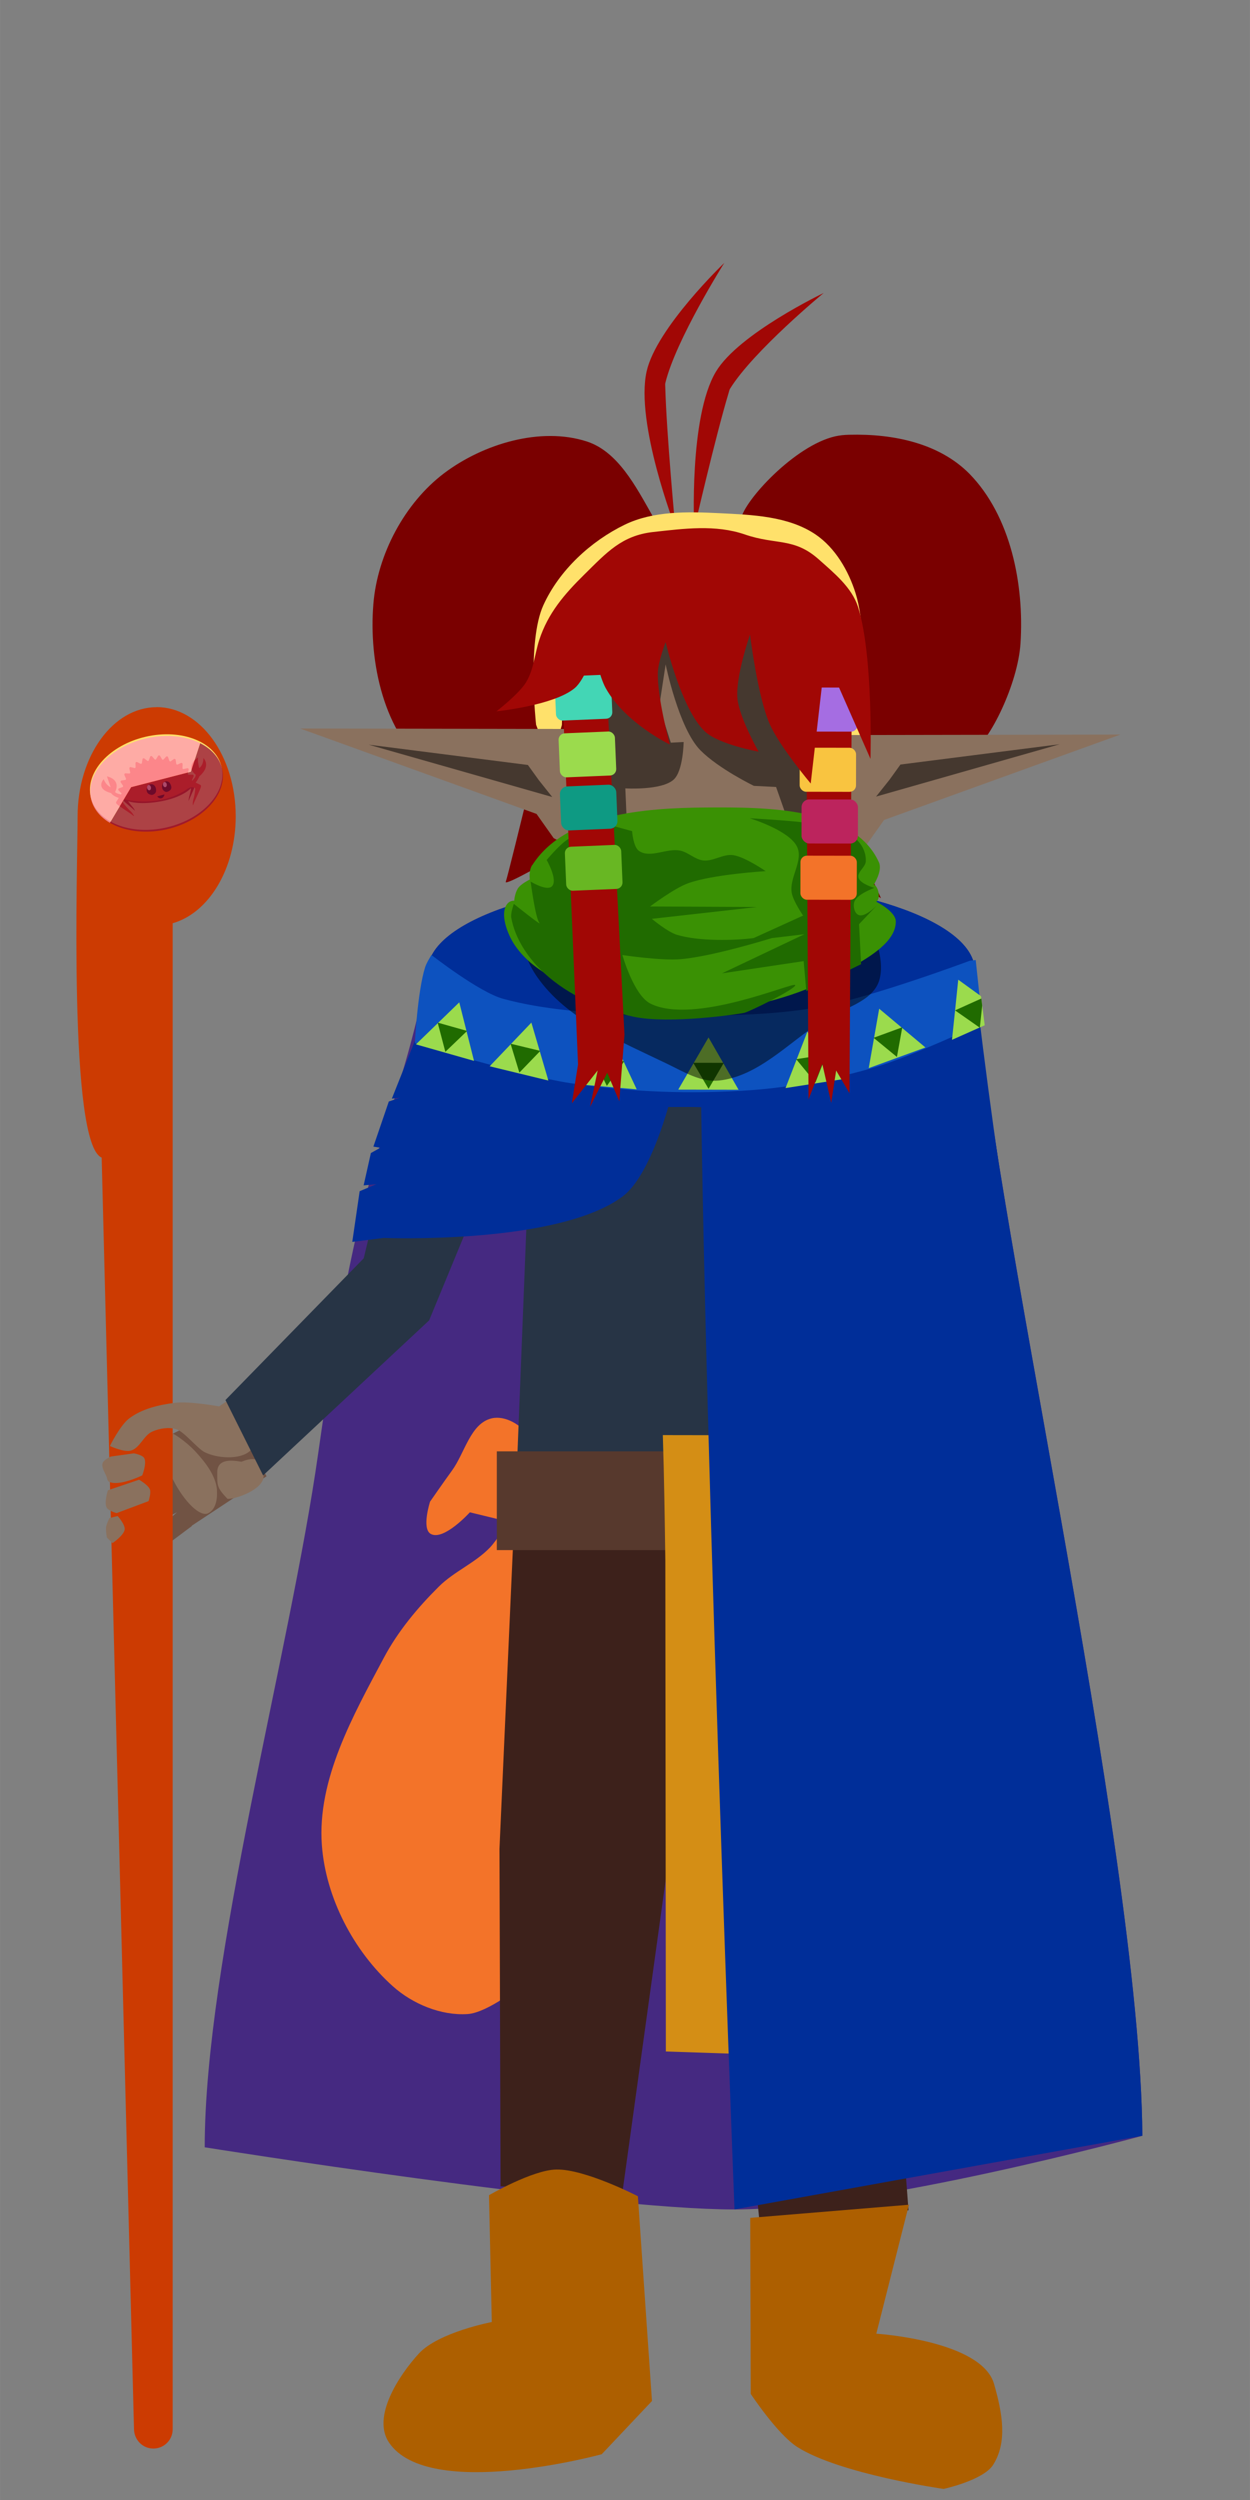<?xml version="1.0" encoding="UTF-8" standalone="no"?>
<!-- Created with Inkscape (http://www.inkscape.org/) -->

<svg
   width="64"
   height="128"
   viewBox="0 0 16.933 33.867"
   version="1.1"
   id="svg5"
   inkscape:version="1.1.1 (3bf5ae0d25, 2021-09-20)"
   sodipodi:docname="elemental.svg"
   inkscape:export-filename="/home/israel/programming/rs/rust_hero/assets/heros/elemental.png"
   inkscape:export-xdpi="96"
   inkscape:export-ydpi="96"
   xmlns:inkscape="http://www.inkscape.org/namespaces/inkscape"
   xmlns:sodipodi="http://sodipodi.sourceforge.net/DTD/sodipodi-0.dtd"
   xmlns="http://www.w3.org/2000/svg"
   xmlns:svg="http://www.w3.org/2000/svg"
   xmlns:serif="http://www.serif.com/">
  <rect x="0" y="0" width="16.933" height="33.867" fill="#808080" stroke="none"/>
  <sodipodi:namedview
     id="namedview7"
     pagecolor="#ffffff"
     bordercolor="#666666"
     borderopacity="1.0"
     inkscape:pageshadow="2"
     inkscape:pageopacity="0.0"
     inkscape:pagecheckerboard="0"
     inkscape:document-units="px"
     showgrid="false"
     inkscape:zoom="4.1009994"
     inkscape:cx="63.277259"
     inkscape:cy="65.959532"
     inkscape:window-width="1366"
     inkscape:window-height="699"
     inkscape:window-x="0"
     inkscape:window-y="40"
     inkscape:window-maximized="1"
     inkscape:current-layer="layer1"
     inkscape:snap-global="false"
     fit-margin-top="0"
     fit-margin-left="0"
     fit-margin-right="0"
     fit-margin-bottom="0"
     units="px" />
  <defs
     id="defs2" />
  <g
     inkscape:label="Layer 1"
     inkscape:groupmode="layer"
     id="layer1"
     transform="translate(-14.945,-23.692)">
    <path
       id="path1697"
       style="fill:#452981;stroke-width:4.472;stroke-linecap:round;stroke-linejoin:round;paint-order:fill markers stroke"
       d="m 24.445,35.607 c -2.047,0 -3.706,0.554 -3.706,1.238 -0.474,2.309 -0.874,2.215 -1.483,6.53 -0.384,2.718 -1.538,6.874 -1.538,9.406 0,0 5.288,0.843 7.177,0.842 1.871,-6.57e-4 5.525,-0.998 5.525,-0.998 -0.025,-3.946 -2.144,-12.98 -2.269,-15.78 4.2e-5,-0.684 -1.659,-1.238 -3.706,-1.238 z"
       sodipodi:nodetypes="scscsccs" />
    <path
       style="fill:#f37329;stroke:none;stroke-width:0.371px;stroke-linecap:butt;stroke-linejoin:miter;stroke-opacity:1"
       d="m 20.769,44.037 c 0,0 0.196,-0.283 0.297,-0.421 0.176,-0.24 0.251,-0.642 0.54,-0.71 0.184,-0.043 0.407,0.092 0.51,0.251 0.112,0.174 0.019,0.62 0.019,0.62 l -0.119,4.353 -0.004,2.455 c 0,0 -0.456,0.372 -0.732,0.391 -0.359,0.024 -0.745,-0.136 -1.013,-0.376 -0.532,-0.476 -0.91,-1.201 -0.962,-1.913 -0.065,-0.889 0.421,-1.751 0.84,-2.538 0.191,-0.359 0.457,-0.678 0.745,-0.964 0.206,-0.205 0.493,-0.32 0.694,-0.531 0.098,-0.103 0.245,-0.349 0.245,-0.349 l -0.519,-0.126 c 0,0 -0.356,0.393 -0.531,0.292 -0.125,-0.072 -0.009,-0.434 -0.009,-0.434 z"
       id="path20835"
       sodipodi:nodetypes="caaacccssssssccscc" />
    <path
       style="fill:#273445;stroke:none;stroke-width:0.371px;stroke-linecap:butt;stroke-linejoin:miter;stroke-opacity:1"
       d="m 22.163,38.104 -0.224,5.671 0.427,0.402 3.71,-0.01 0.695,-6.651 -4.539,-0.004 z"
       id="path17366"
       sodipodi:nodetypes="ccccccc" />
    <path
       style="fill:#3d211b;stroke:none;stroke-width:0.371px;stroke-linecap:butt;stroke-linejoin:miter;stroke-opacity:1"
       d="m 21.915,44.174 -0.204,4.564 0.015,4.572 1.651,0.079 1.059,-7.649 0.798,8.054 2.018,-0.16 -0.715,-9.514 z"
       id="path17580" />
    <rect
       style="fill:#57392d;fill-opacity:1;stroke:none;stroke-width:4.447;stroke-linecap:round;stroke-linejoin:round;paint-order:fill markers stroke"
       id="rect20219"
       width="4.656"
       height="1.338"
       x="21.675"
       y="43.353" />
    <path
       style="fill:#d48e15;stroke:none;stroke-width:0.376px;stroke-linecap:butt;stroke-linejoin:miter;stroke-opacity:1"
       d="m 23.924,43.133 c 0.018,0.566 0.026,1.133 0.034,1.699 l 0.007,6.651 2.394,0.08 -0.075,-8.426 z"
       id="path17932"
       sodipodi:nodetypes="cccccc" />
    <path
       id="path17095"
       style="fill:#002e99;stroke-width:4.472;stroke-linecap:round;stroke-linejoin:round;paint-order:fill markers stroke"
       d="m 24.445,35.607 c -0.121,3.454 0.45,18.015 0.45,18.015 l 5.525,-0.998 c -0.025,-3.946 -2.144,-12.98 -2.269,-15.78 4.2e-5,-0.684 -1.659,-1.238 -3.706,-1.238 z"
       sodipodi:nodetypes="ccccc" />
    <g
       id="g21983"
       transform="matrix(1.401,0,0,1.401,-7.703,-12.587)">
      <path
         style="fill:#a10705;stroke:none;stroke-width:0.265px;stroke-linecap:butt;stroke-linejoin:miter;stroke-opacity:1"
         d="m 22.878,31.009 c 0,0 -0.053,-1.081 0.21,-1.52 0.221,-0.369 1.042,-0.761 1.042,-0.761 0,0 -0.677,0.558 -0.905,0.925 -0.007,0.011 -0.009,0.024 -0.013,0.037 -0.131,0.435 -0.334,1.32 -0.334,1.32 z"
         id="path21920"
         sodipodi:nodetypes="cscssc" />
      <path
         style="fill:#a10705;stroke:none;stroke-width:0.265px;stroke-linecap:butt;stroke-linejoin:miter;stroke-opacity:1"
         d="m 22.695,30.995 c 0,0 -0.389,-1.01 -0.277,-1.509 0.094,-0.42 0.751,-1.049 0.751,-1.049 0,0 -0.468,0.742 -0.57,1.161 -0.003,0.013 -0.001,0.026 -7.41e-4,0.039 0.012,0.454 0.097,1.358 0.097,1.358 z"
         id="path21660"
         sodipodi:nodetypes="cscssc" />
      <path
         id="path8452"
         style="fill:#7a0000;stroke:none;stroke-width:0.265px;stroke-linecap:butt;stroke-linejoin:miter;stroke-opacity:1"
         d="m 24.373,30.099 c -0.046,0.001 -0.09,0.006 -0.131,0.015 -0.393,0.089 -0.881,0.623 -0.911,0.798 -0.03,0.175 0.05,0.402 -0.034,0.575 -0.096,0.198 -0.281,0.497 -0.493,0.439 -0.354,-0.097 -0.152,-0.73 -0.333,-1.05 -0.157,-0.276 -0.33,-0.614 -0.631,-0.712 -0.448,-0.145 -1.003,0.023 -1.379,0.306 -0.383,0.289 -0.646,0.786 -0.685,1.263 -0.047,0.564 0.101,1.263 0.552,1.605 0.206,0.156 0.515,0.041 0.774,0.044 0.07,0.001 0.141,0.005 0.211,0.009 -0.103,0.425 -0.244,0.997 -0.257,1.03 -0.021,0.053 0.533,-0.269 0.533,-0.269 l -0.17,0.854 0.692,-0.882 0.065,1.088 0.576,-0.964 0.218,0.947 0.467,-0.902 0.417,0.677 0.117,-0.814 0.713,0.424 -0.483,-1.061 0.403,0.312 -0.193,-0.434 c 0.45,0.01 0.996,-0.122 1.146,-0.22 0.183,-0.118 0.451,-0.674 0.476,-1.06 0.037,-0.57 -0.094,-1.232 -0.494,-1.641 C 25.252,30.186 24.816,30.087 24.373,30.099 Z m -1.32,2.619 c 0.221,-0.005 0.394,0.151 0.568,0.313 l -1.043,-0.041 c 0.142,-0.141 0.287,-0.267 0.475,-0.271 z"
         sodipodi:nodetypes="ccsccsssssccscccccccccccccssacccccc" />
    </g>
    <path
       style="fill:#ffe16b;stroke:none;stroke-width:0.371px;stroke-linecap:butt;stroke-linejoin:miter;stroke-opacity:1"
       d="m 22.207,33.51 c 0,0 -0.125,-1.126 0.098,-1.618 0.214,-0.472 0.639,-0.867 1.105,-1.093 0.387,-0.187 0.85,-0.176 1.28,-0.155 0.445,0.022 0.935,0.039 1.304,0.289 0.265,0.18 0.445,0.489 0.541,0.795 0.225,0.717 0.023,2.254 0.023,2.254 l -0.428,-0.128 -0.023,-2.209 -2.741,-0.294 -0.78,0.822 -0.029,1.34 -0.152,0.522 z"
       id="path21384"
       sodipodi:nodetypes="cssssscccccccc" />
    <g
       id="g13282"
       transform="matrix(1.401,0,0,1.401,-7.197,-16.064)">
      <path
         id="path11152"
         style="fill:#715344;stroke:none;stroke-width:1px;stroke-linecap:butt;stroke-linejoin:miter;stroke-opacity:1"
         d="M 11.551,69.008 8.818,70.348 9.342,72.264 7.969,72.9 c 0,0 -0.347,0.425 -0.227,0.602 0.133,0.194 0.707,0.006 0.707,0.006 l 1.244,-0.646 0.002,0.002 -1.26,1.127 c 0,0 -0.367,0.678 -0.389,0.998 -0.022,0.32 0.584,-0.42 0.584,-0.42 l 1.613,-1.207 -0.004,-0.012 2.73,-1.805 z"
         transform="matrix(0.265,0,0,0.265,14.945,23.692)" />
      <path
         id="path12984"
         style="opacity:1;fill:#8a715e;stroke-width:3.175;stroke-linecap:round;stroke-linejoin:round;paint-order:fill markers stroke"
         d="m 17.902,42.789 c 0.005,0.078 -0.008,0.18 -0.084,0.22 -0.077,0.039 -0.228,-0.105 -0.339,-0.321 -0.111,-0.217 -0.139,-0.424 -0.062,-0.463 0.038,-0.02 0.199,0.103 0.274,0.184 0.098,0.107 0.202,0.236 0.212,0.381 z"
         sodipodi:nodetypes="asssaa" />
      <path
         id="path12595"
         style="opacity:1;fill:#8a715e;stroke-width:3.175;stroke-linecap:round;stroke-linejoin:round;paint-order:fill markers stroke"
         d="m 18.353,42.651 c 0,0.128 -0.269,0.223 -0.349,0.219 -0.105,-0.111 -0.099,-0.128 -0.099,-0.256 -10e-7,-0.128 0.125,-0.122 0.234,-0.103 0.169,-0.07 0.214,0.012 0.214,0.14 z"
         sodipodi:nodetypes="ccsccc" />
    </g>
    <path
       id="rect9391"
       style="fill:#cc3b02;stroke-width:4.447;stroke-linecap:round;stroke-linejoin:round;paint-order:fill markers stroke"
       d="m 17.067,33.272 c -0.592,-2.9e-5 -1.071,0.662 -1.071,1.48 1.8e-5,0.654 -0.127,4.435 0.326,4.622 l 0.438,17.227 c 0.004,0.145 0.117,0.261 0.262,0.261 0.145,0 0.262,-0.116 0.262,-0.261 V 36.199 c 0.497,-0.142 0.854,-0.747 0.854,-1.448 8e-5,-0.817 -0.48,-1.48 -1.071,-1.48 z"
       sodipodi:nodetypes="cccsssccc" />
    <g
       id="g18814"
       transform="matrix(1.401,0,0,1.401,-7.703,-12.587)">
      <path
         style="fill:#8a715e;stroke:none;stroke-width:0.265px;stroke-linecap:butt;stroke-linejoin:miter;stroke-opacity:1"
         d="m 18.368,39.437 -0.084,0.057 c 0,0 -0.283,-0.052 -0.424,-0.035 -0.155,0.019 -0.32,0.057 -0.445,0.151 -0.087,0.065 -0.187,0.267 -0.187,0.267 0,0 0.134,0.062 0.2,0.045 0.091,-0.023 0.125,-0.148 0.211,-0.185 0.071,-0.031 0.158,-0.045 0.232,-0.022 0.075,0.023 0.202,0.185 0.272,0.221 0.117,0.06 0.338,0.077 0.437,-0.009 0.135,-0.117 -0.214,-0.49 -0.214,-0.49 z"
         id="path10446"
         sodipodi:nodetypes="ccsscssssscc" />
      <path
         style="fill:#8a715e;stroke:none;stroke-width:0.265px;stroke-linecap:butt;stroke-linejoin:miter;stroke-opacity:1"
         d="m 17.237,39.979 0.223,-0.031 c 0,0 0.082,0.014 0.1,0.046 0.027,0.049 -0.019,0.167 -0.019,0.167 0,0 -0.225,0.111 -0.323,0.061 -0.015,-0.008 -0.016,-0.031 -0.022,-0.047 -0.016,-0.043 -0.052,-0.089 -0.038,-0.133 0.01,-0.032 0.079,-0.063 0.079,-0.063 z"
         id="path10728"
         sodipodi:nodetypes="ccscsssc" />
      <path
         style="fill:#8a715e;stroke:none;stroke-width:0.265px;stroke-linecap:butt;stroke-linejoin:miter;stroke-opacity:1"
         d="m 17.209,40.305 0.301,-0.102 c 0,0 0.088,0.05 0.105,0.094 0.013,0.035 -0.013,0.113 -0.013,0.113 l -0.309,0.116 c 0,0 -0.078,-0.021 -0.096,-0.053 -0.027,-0.049 0.012,-0.169 0.012,-0.169 z"
         id="path11084"
         sodipodi:nodetypes="ccsccsc" />
      <path
         style="fill:#8a715e;stroke:none;stroke-width:0.265px;stroke-linecap:butt;stroke-linejoin:miter;stroke-opacity:1"
         d="m 17.192,40.657 c 0.004,-0.029 0.032,-0.083 0.032,-0.083 l 0.079,-0.02 c 0,0 0.074,0.082 0.068,0.13 -0.007,0.058 -0.118,0.132 -0.118,0.132 l -0.054,-0.054 c 0,0 -0.013,-0.071 -0.007,-0.106 z"
         id="path12196"
         sodipodi:nodetypes="sccsccs" />
    </g>
    <path
       style="fill:#273445;stroke:none;stroke-width:0.371px;stroke-linecap:butt;stroke-linejoin:miter;stroke-opacity:1"
       d="m 20.835,36.723 -0.963,4.015 -1.873,1.92 0.51,1.021 2.249,-2.1 1.41,-3.418 z"
       id="path9023" />
    <path
       id="path16146"
       style="fill:#002e99;stroke-width:4.472;stroke-linecap:round;stroke-linejoin:round;paint-order:fill markers stroke"
       d="m 24.445,35.607 c -2.047,0 -3.706,0.554 -3.706,1.238 0,0 -0.127,1.428 -0.152,1.923 0,0 1.8,-0.079 3.689,-0.08 1.871,-6.67e-4 4.285,1.281 4.285,1.281 -0.061,-0.21 -0.418,-2.878 -0.41,-3.124 4.2e-5,-0.684 -1.659,-1.238 -3.706,-1.238 z"
       sodipodi:nodetypes="sccsccs" />
    <path
       style="fill:#002e99;stroke:none;stroke-width:0.371px;stroke-linecap:butt;stroke-linejoin:miter;stroke-opacity:1"
       d="m 24.03,38.568 c 0,0 -0.254,1.033 -0.648,1.33 -0.876,0.659 -3.239,0.564 -3.239,0.564 l -0.426,0.054 0.1,-0.687 0.226,-0.095 -0.172,0.016 0.098,-0.438 0.129,-0.072 -0.095,-0.015 0.209,-0.611 0.15,-0.051 -0.109,0.012 0.31,-0.778 2.281,0.25 z"
       id="path15723"
       sodipodi:nodetypes="cscccccccccccccc" />
    <g
       id="g19959"
       transform="matrix(1.401,0,0,1.401,-7.703,-12.587)">
      <path
         style="fill:#0d52bf;stroke:none;stroke-width:0.265px;stroke-linecap:butt;stroke-linejoin:miter;stroke-opacity:1"
         d="m 20.336,35.128 c 0,0 0.462,0.362 0.695,0.425 0.39,0.106 0.799,0.129 1.202,0.16 0.125,0.01 0.251,0.011 0.377,0.009 0.494,-0.009 0.994,-0.002 1.48,-0.09 0.499,-0.091 1.453,-0.447 1.453,-0.447 l 0.057,-0.007 0.065,0.61 c 0,0 -0.681,0.322 -1.04,0.427 -0.389,0.114 -0.791,0.191 -1.195,0.221 -0.583,0.042 -1.174,0.019 -1.752,-0.068 -0.479,-0.072 -1.501,-0.387 -1.501,-0.387 0,0 0.025,-0.498 0.099,-0.733 0.013,-0.043 0.062,-0.12 0.062,-0.12 z"
         id="path8067"
         sodipodi:nodetypes="csssscccssscsc" />
      <g
         id="g19934">
        <g
           id="g19495"
           transform="matrix(0.286,0.081,-0.081,0.286,16.838,23.654)"
           inkscape:transform-center-x="-0.26794117"
           inkscape:transform-center-y="-0.11770696">
          <path
             sodipodi:type="star"
             style="opacity:1;fill:#9bdb4d;fill-opacity:1;stroke:none;stroke-width:12;stroke-linecap:round;stroke-linejoin:round;paint-order:fill markers stroke"
             id="path19260"
             inkscape:flatsided="false"
             sodipodi:sides="3"
             sodipodi:cx="28.250681"
             sodipodi:cy="45.855099"
             sodipodi:r1="5.1564541"
             sodipodi:r2="2.578227"
             sodipodi:arg1="1.1392903"
             sodipodi:arg2="2.1864879"
             inkscape:rounded="0"
             inkscape:randomized="0"
             transform="matrix(0.02,0.219,-0.219,0.02,32.613,29.201)"
             inkscape:transform-center-x="0.0016632623"
             inkscape:transform-center-y="-0.28190841"
             d="m 30.407,50.539 -3.646,-2.579 -3.646,-2.579 4.056,-1.868 4.056,-1.868 -0.411,4.447 z" />
          <path
             sodipodi:type="star"
             style="opacity:1;fill:#206b00;fill-opacity:1;stroke:none;stroke-width:12;stroke-linecap:round;stroke-linejoin:round;paint-order:fill markers stroke"
             id="path19383"
             inkscape:flatsided="false"
             sodipodi:sides="3"
             sodipodi:cx="28.250681"
             sodipodi:cy="45.855099"
             sodipodi:r1="5.1564541"
             sodipodi:r2="2.578227"
             sodipodi:arg1="1.1392903"
             sodipodi:arg2="2.1864879"
             inkscape:rounded="0"
             inkscape:randomized="0"
             transform="matrix(0.01,-0.109,-0.111,-0.01,27.946,39.817)"
             inkscape:transform-center-x="0.00084417613"
             inkscape:transform-center-y="0.14010926"
             d="m 30.407,50.539 -3.646,-2.579 -3.646,-2.579 4.056,-1.868 4.056,-1.868 -0.411,4.447 z" />
        </g>
        <g
           id="g19587"
           transform="matrix(0.289,0.07,-0.07,0.289,17.079,23.999)"
           inkscape:transform-center-x="-0.27108542"
           inkscape:transform-center-y="-0.13641343">
          <path
             sodipodi:type="star"
             style="opacity:1;fill:#9bdb4d;fill-opacity:1;stroke:none;stroke-width:12;stroke-linecap:round;stroke-linejoin:round;paint-order:fill markers stroke"
             id="path19583"
             inkscape:flatsided="false"
             sodipodi:sides="3"
             sodipodi:cx="28.250681"
             sodipodi:cy="45.855099"
             sodipodi:r1="5.1564541"
             sodipodi:r2="2.578227"
             sodipodi:arg1="1.1392903"
             sodipodi:arg2="2.1864879"
             inkscape:rounded="0"
             inkscape:randomized="0"
             transform="matrix(0.02,0.219,-0.219,0.02,32.613,29.201)"
             inkscape:transform-center-x="0.0016632623"
             inkscape:transform-center-y="-0.28190841"
             d="m 30.407,50.539 -3.646,-2.579 -3.646,-2.579 4.056,-1.868 4.056,-1.868 -0.411,4.447 z" />
          <path
             sodipodi:type="star"
             style="opacity:1;fill:#206b00;fill-opacity:1;stroke:none;stroke-width:12;stroke-linecap:round;stroke-linejoin:round;paint-order:fill markers stroke"
             id="path19585"
             inkscape:flatsided="false"
             sodipodi:sides="3"
             sodipodi:cx="28.250681"
             sodipodi:cy="45.855099"
             sodipodi:r1="5.1564541"
             sodipodi:r2="2.578227"
             sodipodi:arg1="1.1392903"
             sodipodi:arg2="2.1864879"
             inkscape:rounded="0"
             inkscape:randomized="0"
             transform="matrix(0.01,-0.109,-0.111,-0.01,27.946,39.817)"
             inkscape:transform-center-x="0.00084417613"
             inkscape:transform-center-y="0.14010926"
             d="m 30.407,50.539 -3.646,-2.579 -3.646,-2.579 4.056,-1.868 4.056,-1.868 -0.411,4.447 z" />
        </g>
        <g
           id="g19593"
           transform="matrix(0.296,0.025,-0.025,0.296,16.105,24.911)"
           inkscape:transform-center-x="-0.27923536"
           inkscape:transform-center-y="-0.20615929">
          <path
             sodipodi:type="star"
             style="opacity:1;fill:#9bdb4d;fill-opacity:1;stroke:none;stroke-width:12;stroke-linecap:round;stroke-linejoin:round;paint-order:fill markers stroke"
             id="path19589"
             inkscape:flatsided="false"
             sodipodi:sides="3"
             sodipodi:cx="28.250681"
             sodipodi:cy="45.855099"
             sodipodi:r1="5.1564541"
             sodipodi:r2="2.578227"
             sodipodi:arg1="1.1392903"
             sodipodi:arg2="2.1864879"
             inkscape:rounded="0"
             inkscape:randomized="0"
             transform="matrix(0.02,0.219,-0.219,0.02,32.613,29.201)"
             inkscape:transform-center-x="0.0016632623"
             inkscape:transform-center-y="-0.28190841"
             d="m 30.407,50.539 -3.646,-2.579 -3.646,-2.579 4.056,-1.868 4.056,-1.868 -0.411,4.447 z" />
          <path
             sodipodi:type="star"
             style="opacity:1;fill:#206b00;fill-opacity:1;stroke:none;stroke-width:12;stroke-linecap:round;stroke-linejoin:round;paint-order:fill markers stroke"
             id="path19591"
             inkscape:flatsided="false"
             sodipodi:sides="3"
             sodipodi:cx="28.250681"
             sodipodi:cy="45.855099"
             sodipodi:r1="5.1564541"
             sodipodi:r2="2.578227"
             sodipodi:arg1="1.1392903"
             sodipodi:arg2="2.1864879"
             inkscape:rounded="0"
             inkscape:randomized="0"
             transform="matrix(0.01,-0.109,-0.111,-0.01,27.946,39.817)"
             inkscape:transform-center-x="0.00084417613"
             inkscape:transform-center-y="0.14010926"
             d="m 30.407,50.539 -3.646,-2.579 -3.646,-2.579 4.056,-1.868 4.056,-1.868 -0.411,4.447 z" />
        </g>
        <g
           id="g19599"
           transform="matrix(0.297,3.7557174e-4,-3.7557174e-4,0.297,16.158,25.472)"
           inkscape:transform-center-x="-0.28100487"
           inkscape:transform-center-y="-0.24177517">
          <path
             sodipodi:type="star"
             style="opacity:1;fill:#9bdb4d;fill-opacity:1;stroke:none;stroke-width:12;stroke-linecap:round;stroke-linejoin:round;paint-order:fill markers stroke"
             id="path19595"
             inkscape:flatsided="false"
             sodipodi:sides="3"
             sodipodi:cx="28.250681"
             sodipodi:cy="45.855099"
             sodipodi:r1="5.1564541"
             sodipodi:r2="2.578227"
             sodipodi:arg1="1.1392903"
             sodipodi:arg2="2.1864879"
             inkscape:rounded="0"
             inkscape:randomized="0"
             transform="matrix(0.02,0.219,-0.219,0.02,32.613,29.201)"
             inkscape:transform-center-x="0.0016632623"
             inkscape:transform-center-y="-0.28190841"
             d="m 30.407,50.539 -3.646,-2.579 -3.646,-2.579 4.056,-1.868 4.056,-1.868 -0.411,4.447 z" />
          <path
             sodipodi:type="star"
             style="opacity:1;fill:#206b00;fill-opacity:1;stroke:none;stroke-width:12;stroke-linecap:round;stroke-linejoin:round;paint-order:fill markers stroke"
             id="path19597"
             inkscape:flatsided="false"
             sodipodi:sides="3"
             sodipodi:cx="28.250681"
             sodipodi:cy="45.855099"
             sodipodi:r1="5.1564541"
             sodipodi:r2="2.578227"
             sodipodi:arg1="1.1392903"
             sodipodi:arg2="2.1864879"
             inkscape:rounded="0"
             inkscape:randomized="0"
             transform="matrix(0.01,-0.109,-0.111,-0.01,27.946,39.817)"
             inkscape:transform-center-x="0.00084417613"
             inkscape:transform-center-y="0.14010926"
             d="m 30.407,50.539 -3.646,-2.579 -3.646,-2.579 4.056,-1.868 4.056,-1.868 -0.411,4.447 z" />
        </g>
        <g
           id="g19605"
           transform="matrix(0.294,-0.046,0.046,0.294,15.552,26.595)"
           inkscape:transform-center-x="-0.27903724"
           inkscape:transform-center-y="-0.26223829">
          <path
             sodipodi:type="star"
             style="opacity:1;fill:#9bdb4d;fill-opacity:1;stroke:none;stroke-width:12;stroke-linecap:round;stroke-linejoin:round;paint-order:fill markers stroke"
             id="path19601"
             inkscape:flatsided="false"
             sodipodi:sides="3"
             sodipodi:cx="28.250681"
             sodipodi:cy="45.855099"
             sodipodi:r1="5.1564541"
             sodipodi:r2="2.578227"
             sodipodi:arg1="1.1392903"
             sodipodi:arg2="2.1864879"
             inkscape:rounded="0"
             inkscape:randomized="0"
             transform="matrix(0.02,0.219,-0.219,0.02,32.613,29.201)"
             inkscape:transform-center-x="0.0016632623"
             inkscape:transform-center-y="-0.28190841"
             d="m 30.407,50.539 -3.646,-2.579 -3.646,-2.579 4.056,-1.868 4.056,-1.868 -0.411,4.447 z" />
          <path
             sodipodi:type="star"
             style="opacity:1;fill:#206b00;fill-opacity:1;stroke:none;stroke-width:12;stroke-linecap:round;stroke-linejoin:round;paint-order:fill markers stroke"
             id="path19603"
             inkscape:flatsided="false"
             sodipodi:sides="3"
             sodipodi:cx="28.250681"
             sodipodi:cy="45.855099"
             sodipodi:r1="5.1564541"
             sodipodi:r2="2.578227"
             sodipodi:arg1="1.1392903"
             sodipodi:arg2="2.1864879"
             inkscape:rounded="0"
             inkscape:randomized="0"
             transform="matrix(0.01,-0.109,-0.111,-0.01,27.946,39.817)"
             inkscape:transform-center-x="0.00084417613"
             inkscape:transform-center-y="0.14010926"
             d="m 30.407,50.539 -3.646,-2.579 -3.646,-2.579 4.056,-1.868 4.056,-1.868 -0.411,4.447 z" />
        </g>
        <g
           id="g19611"
           transform="matrix(0.279,-0.102,0.102,0.279,14.624,28.196)"
           inkscape:transform-center-x="-0.26713669"
           inkscape:transform-center-y="-0.27591403">
          <path
             sodipodi:type="star"
             style="opacity:1;fill:#9bdb4d;fill-opacity:1;stroke:none;stroke-width:12;stroke-linecap:round;stroke-linejoin:round;paint-order:fill markers stroke"
             id="path19607"
             inkscape:flatsided="false"
             sodipodi:sides="3"
             sodipodi:cx="28.250681"
             sodipodi:cy="45.855099"
             sodipodi:r1="5.1564541"
             sodipodi:r2="2.578227"
             sodipodi:arg1="1.1392903"
             sodipodi:arg2="2.1864879"
             inkscape:rounded="0"
             inkscape:randomized="0"
             transform="matrix(0.02,0.219,-0.219,0.02,32.613,29.201)"
             inkscape:transform-center-x="0.0016632623"
             inkscape:transform-center-y="-0.28190841"
             d="m 30.407,50.539 -3.646,-2.579 -3.646,-2.579 4.056,-1.868 4.056,-1.868 -0.411,4.447 z" />
          <path
             sodipodi:type="star"
             style="opacity:1;fill:#206b00;fill-opacity:1;stroke:none;stroke-width:12;stroke-linecap:round;stroke-linejoin:round;paint-order:fill markers stroke"
             id="path19609"
             inkscape:flatsided="false"
             sodipodi:sides="3"
             sodipodi:cx="28.250681"
             sodipodi:cy="45.855099"
             sodipodi:r1="5.1564541"
             sodipodi:r2="2.578227"
             sodipodi:arg1="1.1392903"
             sodipodi:arg2="2.1864879"
             inkscape:rounded="0"
             inkscape:randomized="0"
             transform="matrix(0.01,-0.109,-0.111,-0.01,27.946,39.817)"
             inkscape:transform-center-x="0.00084417613"
             inkscape:transform-center-y="0.14010926"
             d="m 30.407,50.539 -3.646,-2.579 -3.646,-2.579 4.056,-1.868 4.056,-1.868 -0.411,4.447 z" />
        </g>
        <g
           id="g19911">
          <path
             id="path19613"
             style="opacity:1;fill:#9bdb4d;stroke-width:2.965;stroke-linecap:round;stroke-linejoin:round;paint-order:fill markers stroke"
             inkscape:transform-center-x="0.0016632623"
             inkscape:transform-center-y="-0.28190841"
             d="m 39.57,44.061 -0.113,1.098 -0.115,1.096 1.008,-0.449 0.186,-0.082 -0.135,-1.061 z"
             transform="matrix(0.265,0,0,0.265,14.945,23.692)" />
          <path
             id="path19615"
             style="opacity:1;fill:#206b00;stroke-width:1.49;stroke-linecap:round;stroke-linejoin:round;paint-order:fill markers stroke"
             inkscape:transform-center-x="0.00084417613"
             inkscape:transform-center-y="0.14010926"
             d="m 40.412,44.748 -0.447,0.201 -0.512,0.232 0.453,0.316 0.451,0.316 0.059,-0.547 0.027,-0.262 z"
             transform="matrix(0.265,0,0,0.265,14.945,23.692)" />
        </g>
      </g>
    </g>
    <path
       style="opacity:0.5;fill:#000000;stroke:none;stroke-width:0.371px;stroke-linecap:butt;stroke-linejoin:miter;stroke-opacity:1"
       d="m 22.672,35.828 c -0.171,0.184 -0.524,0.206 -0.611,0.442 -0.078,0.211 0.031,0.472 0.16,0.656 0.406,0.581 1.13,0.872 1.769,1.181 0.219,0.106 0.452,0.249 0.693,0.223 0.53,-0.056 0.938,-0.507 1.385,-0.797 0.274,-0.178 0.712,-0.261 0.793,-0.578 0.168,-0.655 -0.864,-1.836 -0.864,-1.836 l -0.129,-0.07 -2.757,0.069 c 0,0 -0.249,0.507 -0.438,0.71 z"
       id="path22242"
       sodipodi:nodetypes="ssssssscccs" />
    <path
       id="path21959"
       style="fill:#8a715e;stroke:none;stroke-width:0.371px;stroke-linecap:butt;stroke-linejoin:miter;stroke-opacity:1"
       d="m 24.565,31.721 a 1.444,2.317 0 0 0 -1.444,2.318 1.444,2.317 0 0 0 0.008,0.235 l -0.224,-0.706 -3.894,-0.007 3.202,1.157 0.232,0.328 c 0,0 0.489,0.271 0.69,0.148 0.06,-0.037 0.092,-0.127 0.11,-0.221 a 1.444,2.317 0 0 0 1.322,1.384 1.444,2.317 0 0 0 1.313,-1.353 c 0.015,0.11 0.048,0.228 0.119,0.271 0.2,0.123 0.69,-0.147 0.69,-0.147 l 0.232,-0.328 3.202,-1.157 -3.895,0.007 -0.232,0.731 a 1.444,2.317 0 0 0 0.016,-0.342 1.444,2.317 0 0 0 -1.444,-2.318 z" />
    <path
       style="opacity:0.5;fill:#000000;stroke:none;stroke-width:0.371px;stroke-linecap:butt;stroke-linejoin:miter;stroke-opacity:1"
       d="m 23.043,32.476 1.362,-0.703 1.313,0.464 0.424,0.635 -0.205,2.843 -0.479,-1.362 -0.3,-0.015 c 0,0 -0.476,-0.23 -0.725,-0.482 -0.294,-0.297 -0.471,-1.164 -0.471,-1.164 l -0.087,0.569 0.157,0.492 0.174,-0.009 c 0,0 -0.005,0.389 -0.134,0.508 -0.163,0.151 -0.656,0.12 -0.656,0.12 l 0.057,1.327 -0.594,-0.849 z"
       id="path23641"
       sodipodi:nodetypes="cccccccsccccscccc" />
    <g
       id="g10542">
      <path
         style="opacity:0.5;fill:#000000;stroke:none;stroke-width:0.371px;stroke-linecap:butt;stroke-linejoin:miter;stroke-opacity:1"
         d="m 24.256,34.902 c 0,0 0.082,0.053 0.143,0.063 0.061,0.009 0.159,-4.17e-4 0.215,-0.023 0.056,-0.022 0.116,-0.088 0.116,-0.088 l -0.122,0.304 0.049,0.202 0.472,-0.069 c 0,0 -0.324,0.168 -0.501,0.189 -0.194,0.023 -0.399,-0.004 -0.583,-0.073 -0.052,-0.019 -0.137,-0.093 -0.137,-0.093 l 0.428,0.007 -0.004,-0.121 c 0,0 -0.07,-0.094 -0.082,-0.146 -0.012,-0.052 0.007,-0.152 0.007,-0.152 z"
         id="path23855"
         sodipodi:nodetypes="czzccccssccczc" />
      <path
         style="opacity:0.5;fill:#000000;stroke:none;stroke-width:0.371px;stroke-linecap:butt;stroke-linejoin:miter;stroke-opacity:1"
         d="m 24.113,35.667 c 0,0 0.447,0.067 0.666,0.028 0.085,-0.015 0.24,-0.098 0.24,-0.098 0,0 -0.108,0.171 -0.195,0.212 -0.15,0.071 -0.339,0.077 -0.498,0.027 -0.086,-0.027 -0.213,-0.169 -0.213,-0.169 z"
         id="path23956"
         sodipodi:nodetypes="cscssc" />
    </g>
    <path
       style="fill:#3a9104;fill-opacity:1;stroke:none;stroke-width:0.265px;stroke-linecap:butt;stroke-linejoin:miter;stroke-opacity:1"
       d="m 22.156,35.411 c 0.445,-0.695 1.523,-0.774 2.348,-0.78 0.821,-0.006 2.013,-0.005 2.348,0.744 0.051,0.114 -0.07,0.301 -0.07,0.301 0,0 0.053,0.016 0.066,0.125 0.01,0.085 -0.033,0.106 -0.033,0.106 0,0 0.263,0.131 0.265,0.266 0.004,0.276 -0.359,0.483 -0.597,0.622 -0.467,0.273 -0.994,0.464 -1.529,0.545 -0.514,0.078 -1.057,0.071 -1.559,-0.065 -0.538,-0.145 -1.167,-0.319 -1.478,-0.781 -0.097,-0.144 -0.21,-0.432 -0.096,-0.563 0.036,-0.041 0.09,-0.037 0.09,-0.037 0,0 0.005,-0.092 0.047,-0.163 0.04,-0.066 0.164,-0.124 0.164,-0.124 0,0 -0.018,-0.118 0.032,-0.196 z"
       id="path10030"
       sodipodi:nodetypes="ssscscsssssscscss" />
    <path
       id="path11090"
       style="fill:#206b00;stroke:none;stroke-width:1px;stroke-linecap:butt;stroke-linejoin:miter;stroke-opacity:1"
       d="M 38.322 41.828 C 38.322 41.828 40.323 42.433 40.74 43.275 C 41.093 43.988 40.334 44.862 40.473 45.645 C 40.548 46.07 41.053 46.805 41.053 46.805 L 38.523 47.955 C 37.59 48.077 35.751 48.133 34.607 47.789 C 34.121 47.643 33.322 46.971 33.322 46.971 L 38.699 46.367 L 33.229 46.34 C 33.229 46.34 34.45 45.419 35.158 45.158 C 36.419 44.695 39.139 44.533 39.139 44.533 C 39.139 44.533 38.088 43.802 37.477 43.715 C 36.963 43.642 36.461 44.045 35.945 43.986 C 35.52 43.937 35.184 43.567 34.764 43.482 C 34.076 43.344 33.231 43.899 32.658 43.494 C 32.368 43.289 32.311 42.488 32.311 42.488 L 30.994 42.127 C 30.994 42.127 29.596 42.533 28.996 42.926 C 28.584 43.195 27.945 43.963 27.945 43.963 C 27.945 43.963 28.539 44.993 28.211 45.312 C 27.945 45.571 27.125 45.066 27.125 45.066 C 27.125 45.066 27.367 46.921 27.568 47.168 C 27.77 47.415 26.266 46.207 26.266 46.207 C 26.266 46.207 26.093 46.677 26.135 46.912 C 26.328 47.992 27.009 48.999 27.816 49.742 C 29.063 50.89 30.729 51.622 32.387 51.975 C 34.232 52.367 37.759 51.84 38.043 51.777 C 38.326 51.715 40.757 50.513 40.648 50.354 C 40.54 50.194 35.482 52.408 33.254 51.307 C 32.396 50.883 31.816 48.822 31.816 48.822 C 31.816 48.822 33.809 49.122 34.803 49.033 C 36.083 48.918 38.042 48.383 39.459 47.955 L 41.121 47.758 L 36.908 49.758 L 41.082 49.133 L 41.217 50.662 L 44.018 49.289 L 43.914 47.244 L 44.838 46.27 C 44.703 46.407 44.196 46.895 43.896 46.777 C 43.674 46.69 43.597 46.324 43.674 46.098 C 43.806 45.705 44.697 45.389 44.697 45.389 C 44.697 45.389 43.98 45.185 43.887 44.879 C 43.797 44.586 44.238 44.343 44.258 44.037 C 44.277 43.734 44.175 43.414 44 43.166 C 43.712 42.76 43.249 42.481 42.789 42.291 C 42.504 42.173 42.181 42.187 41.875 42.145 C 41.44 42.084 41.003 42.03 40.566 41.988 C 39.82 41.917 38.322 41.828 38.322 41.828 z "
       transform="matrix(0.265,0,0,0.265,14.945,23.692)" />
    <g
       id="g15555"
       transform="matrix(1.401,0,0,1.401,-7.237,-16.04)">
      <g
         id="g15539">
        <path
           style="fill:#a10705;fill-opacity:1;stroke:none;stroke-width:0.265px;stroke-linecap:butt;stroke-linejoin:miter;stroke-opacity:1"
           d="m 21.681,34.647 0.19,3.718 -0.05,0.644 -0.117,-0.277 -0.166,0.332 0.074,-0.354 -0.25,0.318 0.06,-0.376 -0.166,-3.948 0.219,-0.759 2.33,-0.078 0.266,0.858 -0.024,4.206 -0.129,-0.22 -0.048,0.313 -0.086,-0.377 -0.133,0.343 -0.027,-4.589 z"
           id="path4930" />
        <g
           id="g15525">
          <g
             id="g5847">
            <rect
               style="opacity:1;fill:#0e9a83;fill-opacity:1;stroke:none;stroke-width:2.705;stroke-linecap:round;stroke-linejoin:round;paint-order:fill markers stroke"
               id="rect5100"
               width="0.545"
               height="0.426"
               x="19.725"
               y="36.822"
               ry="0.074"
               transform="rotate(-2.391)" />
            <rect
               style="opacity:1;fill:#68b723;fill-opacity:1;stroke:none;stroke-width:2.705;stroke-linecap:round;stroke-linejoin:round;paint-order:fill markers stroke"
               id="rect5420"
               width="0.545"
               height="0.426"
               x="19.749"
               y="37.406"
               ry="0.062"
               transform="rotate(-2.391)" />
            <rect
               style="opacity:1;fill:#9bdb4d;fill-opacity:1;stroke:none;stroke-width:2.705;stroke-linecap:round;stroke-linejoin:round;paint-order:fill markers stroke"
               id="rect5540"
               width="0.545"
               height="0.426"
               x="19.734"
               y="36.308"
               ry="0.062"
               transform="rotate(-2.391)" />
            <rect
               style="opacity:1;fill:#43d6b5;fill-opacity:1;stroke:none;stroke-width:2.705;stroke-linecap:round;stroke-linejoin:round;paint-order:fill markers stroke"
               id="rect5542"
               width="0.545"
               height="0.426"
               x="19.719"
               y="35.758"
               ry="0.062"
               transform="rotate(-2.391)" />
          </g>
          <g
             id="g15513">
            <rect
               style="fill:#bc245d;fill-opacity:1;stroke:none;stroke-width:2.705;stroke-linecap:round;stroke-linejoin:round;paint-order:fill markers stroke"
               id="rect5849"
               width="0.545"
               height="0.426"
               x="23.641"
               y="36.052"
               ry="0.074"
               transform="rotate(0.091)" />
            <rect
               style="fill:#f37329;fill-opacity:1;stroke:none;stroke-width:2.705;stroke-linecap:round;stroke-linejoin:round;paint-order:fill markers stroke"
               id="rect5851"
               width="0.545"
               height="0.426"
               x="23.631"
               y="36.596"
               ry="0.062"
               transform="rotate(0.091)" />
            <rect
               style="fill:#f9c440;fill-opacity:1;stroke:none;stroke-width:2.705;stroke-linecap:round;stroke-linejoin:round;paint-order:fill markers stroke"
               id="rect5853"
               width="0.545"
               height="0.426"
               x="23.622"
               y="35.552"
               ry="0.062"
               transform="rotate(0.091)" />
            <rect
               style="fill:#a56de2;fill-opacity:1;stroke:none;stroke-width:2.705;stroke-linecap:round;stroke-linejoin:round;paint-order:fill markers stroke"
               id="rect5855"
               width="0.545"
               height="0.426"
               x="23.635"
               y="34.97"
               ry="0.062"
               transform="rotate(0.091)" />
          </g>
        </g>
      </g>
      <path
         style="fill:#a10705;fill-opacity:1;stroke:none;stroke-width:0.265px;stroke-linecap:butt;stroke-linejoin:miter;stroke-opacity:1"
         d="m 21.576,34.65 c 0,0 0.052,0.253 0.114,0.364 0.188,0.338 0.62,0.545 0.62,0.545 0,0 -0.126,-0.465 -0.116,-0.702 0.004,-0.1 0.075,-0.29 0.075,-0.29 0,0 0.15,0.648 0.379,0.865 0.134,0.127 0.52,0.196 0.52,0.196 0,0 -0.189,-0.333 -0.205,-0.517 -0.019,-0.209 0.122,-0.616 0.122,-0.616 0,0 0.072,0.595 0.19,0.865 0.093,0.214 0.397,0.576 0.397,0.576 l 0.141,-1.23 0.437,0.992 c 0,0 0.028,-0.997 -0.12,-1.468 -0.06,-0.19 -0.232,-0.329 -0.381,-0.462 -0.24,-0.213 -0.41,-0.136 -0.713,-0.24 -0.285,-0.098 -0.588,-0.057 -0.888,-0.024 -0.303,0.034 -0.449,0.198 -0.666,0.412 -0.193,0.19 -0.351,0.374 -0.435,0.632 -0.044,0.136 -0.053,0.288 -0.128,0.41 -0.07,0.114 -0.286,0.28 -0.286,0.28 0,0 0.553,-0.056 0.755,-0.223 0.106,-0.087 0.19,-0.364 0.19,-0.364 z"
         id="path4407"
         sodipodi:nodetypes="cscscscscscccssssssscscc" />
    </g>
    <path
       style="fill:#ad5f00;stroke:none;stroke-width:0.371px;stroke-linecap:butt;stroke-linejoin:miter;stroke-opacity:1"
       d="m 21.569,53.43 0.038,1.718 c 0,0 -0.723,0.138 -0.988,0.427 -0.265,0.289 -0.642,0.857 -0.403,1.208 0.541,0.795 2.88,0.156 2.88,0.156 l 0.681,-0.721 -0.191,-2.774 c 0,0 -0.72,-0.372 -1.108,-0.362 -0.324,0.008 -0.909,0.348 -0.909,0.348 z"
       id="path18113"
       sodipodi:nodetypes="cczscccsc" />
    <path
       style="fill:#ad5f00;stroke:none;stroke-width:0.371px;stroke-linecap:butt;stroke-linejoin:miter;stroke-opacity:1"
       d="m 25.108,53.737 0.007,2.385 c 0,0 0.362,0.549 0.632,0.72 0.58,0.368 1.981,0.567 1.981,0.567 0,0 0.538,-0.117 0.671,-0.327 0.195,-0.309 0.126,-0.697 0.012,-1.095 -0.169,-0.59 -1.595,-0.681 -1.595,-0.681 l 0.442,-1.747 z"
       id="path18115"
       sodipodi:nodetypes="ccscssccc" />
    <path
       style="opacity:0.5;fill:#000000;stroke:none;stroke-width:0.371px;stroke-linecap:butt;stroke-linejoin:miter;stroke-opacity:1"
       d="m 19.939,33.78 2.157,0.275 0.149,0.207 0.181,0.227 z"
       id="path22026" />
    <path
       style="opacity:0.5;fill:#000000;stroke:none;stroke-width:0.371px;stroke-linecap:butt;stroke-linejoin:miter;stroke-opacity:1"
       d="m 29.3,33.774 -2.157,0.275 -0.149,0.207 -0.181,0.227 z"
       id="path22207" />
    <g
       id="g23606"
       transform="matrix(1.401,0,0,1.401,-7.725,-13.675)">
      <g
         id="g23060">
        <ellipse
           style="fill:#ffe16b;fill-opacity:1;stroke:none;stroke-width:3.548;stroke-linecap:round;stroke-linejoin:round;paint-order:fill markers stroke"
           id="ellipse22954"
           cx="37.33"
           cy="-9.561"
           rx="0.45"
           ry="0.649"
           transform="rotate(77.037)" />
        <g
           id="g22992"
           serif:id="Layer 1"
           transform="matrix(8.691585e-4,-1.6209665e-4,1.6209665e-4,8.691585e-4,17.099,34.002)"
           style="clip-rule:evenodd;fill-rule:evenodd;stroke-linejoin:round;stroke-miterlimit:1.414">
          <g
             transform="translate(1009.4,506.362)"
             id="g22958">
            <path
               d="m 0,-7.203 -12.072,-25.006 c 0.063,-0.947 0.111,-1.898 0.111,-2.853 0,-28.346 -29.478,-54.471 -79.069,-75.389 v 17.393 c -4.836,-1.919 -9.871,-3.787 -15.117,-5.593 v -8.108 c -70.874,-25.56 -176.383,-41.778 -294.241,-41.778 -102.973,0 -196.529,12.38 -265.791,32.554 v 28.246 h -0.002 v -34.188 c -70.96,22.55 -114.954,53.877 -114.954,88.515 0,5.46 1.101,10.838 3.217,16.113 l -7.228,12.867 c 0,0 -5.792,7.512 4.406,23.362 8.994,13.977 54.048,68.685 77.827,97.335 10.214,14.687 17.141,23.734 17.746,22.859 0.955,-1.386 -6.351,-28.961 -26.635,-60.423 -9.466,-16.895 -20.768,-39.283 -27.554,-55.819 18.942,11.99 130.23,68.029 357.232,67.801 231.994,-0.232 335.115,-72.851 346.433,-82.737 -3.955,15.889 -17.468,48.033 -28.245,70.638 -17.706,32.331 -24.12,60.478 -23.296,61.87 0.524,0.878 6.565,-8.441 15.476,-23.543 C -51.025,87.37 -11.739,30.974 -3.889,16.608 5.007,0.323 0,-7.203 0,-7.203"
               style="fill:#a52b00;fill-rule:nonzero"
               id="path22956" />
          </g>
          <g
             transform="translate(1079.49,294.885)"
             id="g22962">
            <path
               d="m 0,204.135 -79.343,-58.446 c -0.745,-2.6 -1.49,-5.201 -2.26,-7.781 l 26.062,-37.754 c 2.66,-3.84 3.196,-8.832 1.469,-13.211 -1.731,-4.358 -5.515,-7.482 -9.99,-8.247 l -44.066,-7.479 c -1.709,-3.485 -3.498,-6.916 -5.294,-10.319 L -94.907,18.51 c 1.903,-4.317 1.505,-9.335 -1.022,-13.254 -2.517,-3.937 -6.786,-6.237 -11.338,-6.058 l -44.724,1.625 c -2.315,-3.016 -4.667,-6.003 -7.067,-8.937 l 10.278,-45.432 c 1.042,-4.612 -0.274,-9.443 -3.487,-12.794 -3.195,-3.339 -7.838,-4.722 -12.253,-3.639 l -43.562,10.709 c -2.82,-2.493 -5.688,-4.953 -8.588,-7.365 l 1.567,-46.641 c 0.168,-4.721 -2.033,-9.208 -5.812,-11.829 -3.777,-2.636 -8.57,-3.032 -12.701,-1.074 l -40.638,19.321 c -3.273,-1.878 -6.565,-3.737 -9.892,-5.537 l -7.181,-45.961 c -0.729,-4.656 -3.724,-8.612 -7.919,-10.418 -4.185,-1.817 -8.976,-1.228 -12.648,1.536 l -36.232,27.185 c -3.569,-1.185 -7.153,-2.32 -10.779,-3.407 l -15.617,-43.585 c -1.588,-4.443 -5.25,-7.706 -9.716,-8.624 -4.45,-0.909 -9.028,0.632 -12.114,4.08 l -30.499,34.119 c -3.685,-0.423 -7.377,-0.81 -11.076,-1.131 l -23.549,-39.676 c -2.384,-4.018 -6.597,-6.464 -11.139,-6.464 -4.529,0 -8.75,2.446 -11.118,6.464 l -23.555,39.676 c -3.701,0.321 -7.408,0.708 -11.088,1.131 l -30.499,-34.119 c -3.09,-3.448 -7.684,-4.989 -12.122,-4.08 -4.46,0.93 -8.128,4.181 -9.707,8.624 l -15.629,43.585 c -3.621,1.087 -7.205,2.23 -10.78,3.407 l -36.22,-27.185 c -3.683,-2.774 -8.478,-3.361 -12.668,-1.536 -4.181,1.806 -7.188,5.762 -7.913,10.418 l -7.186,45.961 c -3.322,1.8 -6.614,3.649 -9.895,5.537 l -40.634,-19.321 c -4.127,-1.966 -8.945,-1.562 -12.704,1.074 -3.773,2.621 -5.98,7.108 -5.81,11.829 l 1.562,46.641 c -2.894,2.412 -5.756,4.872 -8.591,7.365 l -43.554,-10.709 c -4.423,-1.074 -9.062,0.3 -12.265,3.639 -3.221,3.351 -4.526,8.182 -3.491,12.794 l 10.257,45.432 c -2.378,2.945 -4.733,5.921 -7.042,8.937 l -44.724,-1.625 c -4.513,-0.135 -8.821,2.121 -11.343,6.058 -2.527,3.919 -2.91,8.937 -1.029,13.254 l 18.528,42.388 c -1.799,3.403 -3.586,6.834 -5.309,10.319 l -44.063,7.479 c -4.479,0.754 -8.252,3.876 -9.994,8.247 -1.728,4.379 -1.167,9.371 1.474,13.211 l 26.066,37.754 c -0.201,0.667 -0.387,1.339 -0.587,2.008 l -73.696,78.285 c 0,0 -11.296,8.851 5.147,29.654 14.5,18.351 88.951,91.096 128.271,129.205 16.606,19.348 27.984,31.329 29.172,30.293 1.876,-1.645 -7.972,-36.847 -40.682,-78.149 -25.216,-37.056 -57.941,-94.049 -50.267,-100.618 0,0 8.729,-11.081 26.242,-19.057 0.641,0.512 -0.662,-0.507 0,0 0,0 369.595,170.491 712.429,2.884 39.164,-7.025 62.873,13.955 62.873,13.955 8.176,4.74 -12.996,63.344 -30.407,102.137 -23.679,44.05 -27.151,78.422 -25.144,79.614 1.268,0.757 9.883,-12.353 22.172,-33.217 C -67.814,332.649 -10.492,252.1 0,232.534 11.895,210.352 0,204.135 0,204.135"
               style="fill:#f74c00;fill-rule:nonzero"
               id="path22960" />
          </g>
          <g
             transform="translate(917.896,244.679)"
             id="g22966">
            <path
               d="m 0,232.466 c 0,0 53.179,-2.466 123.032,-73.462 l 9.898,-21.979 c 0,0 -108.417,-107.848 60.118,-182.291 0,0 -14.755,24.112 -10.426,117.272 0,0 50.815,-17.649 65.714,-99.94 0,0 74.12,97.724 -80.502,189.377 0,0 -72.54,116.289 -174.805,105.15 z"
               style="fill:#f74c00;fill-rule:nonzero"
               id="path22964" />
          </g>
          <g
             transform="translate(676.997,488.361)"
             id="g22970">
            <path
               d="m 0,-78.192 c 0,0 36.935,-40.443 73.871,0 0,0 29.022,53.927 0,80.887 0,0 -47.487,37.748 -73.871,0 0,0 -31.658,-29.659 0,-80.887"
               style="fill-rule:nonzero"
               id="path22968" />
          </g>
          <g
             transform="translate(719.761,425.169)"
             id="g22974">
            <path
               d="m 0,0.004 c 0,15.746 -9.282,28.514 -20.732,28.514 -11.448,0 -20.73,-12.768 -20.73,-28.514 0,-15.75 9.282,-28.518 20.73,-28.518 C -9.282,-28.514 0,-15.746 0,0.004"
               style="fill:#ffffff;fill-rule:nonzero"
               id="path22972" />
          </g>
          <g
             transform="translate(512.148,482.736)"
             id="g22978">
            <path
               d="m 0,-83.609 c 0,0 63.355,-28.052 80.648,34.562 0,0 18.114,72.98 -52.03,77.099 0,0 -89.444,-17.228 -28.618,-111.661"
               style="fill-rule:nonzero"
               id="path22976" />
          </g>
          <g
             transform="translate(543.968,426.204)"
             id="g22982">
            <path
               d="m 0,0.002 c 0,16.239 -9.572,29.409 -21.381,29.409 -11.804,0 -21.379,-13.17 -21.379,-29.409 0,-16.244 9.575,-29.411 21.379,-29.411 C -9.572,-29.409 0,-16.242 0,0.002"
               style="fill:#ffffff;fill-rule:nonzero"
               id="path22980" />
          </g>
          <g
             transform="translate(593.317,576.574)"
             id="g22986">
            <path
               d="m 0,-40.271 80.796,-6.484 c 0,0 -2.738,13.006 -13.279,22.769 0,0 -27.79,30.47 -59.673,-2.533 0,0 -5.217,-5.629 -7.844,-13.752"
               style="fill-rule:nonzero"
               id="path22984" />
          </g>
          <g
             transform="translate(269.796,270.778)"
             id="g22990">
            <path
               d="m 0,190.741 c -0.667,0 -1.321,0.049 -1.973,0.101 -26.234,-5.971 -99.973,-25.185 -119.464,-56.363 0,0 99.227,-112.872 -55.86,-185.019 l 18.057,124.878 c 0,0 -47.809,-31.949 -58.126,-101.346 0,0 -116.423,84.494 51.384,165.474 0,0 15.22,57.187 161.349,102.815 l 0.107,-0.435 c 1.471,0.272 2.977,0.435 4.526,0.435 13.808,0 25.003,-11.312 25.003,-25.271 0,-13.956 -11.195,-25.269 -25.003,-25.269"
               style="fill:#f74c00;fill-rule:nonzero"
               id="path22988" />
          </g>
        </g>
      </g>
      <g
         id="g23360"
         style="opacity:0.75"
         transform="translate(-6.2848214e-4,0.001)">
        <path
           id="ellipse23019"
           style="fill:#910e38;stroke-width:13.408;stroke-linecap:round;stroke-linejoin:round;paint-order:fill markers stroke"
           d="m 10.869,38.094 a 1.701,2.452 77.037 0 0 -0.072,0.002 1.701,2.452 77.037 0 1 0.123,0.002 1.701,2.452 77.037 0 0 -0.051,-0.004 z m -0.289,0.004 a 1.701,2.452 77.037 0 0 -0.076,0.008 1.701,2.452 77.037 0 1 0.1,-0.008 1.701,2.452 77.037 0 0 -0.023,0 z m 0.523,0.014 a 1.701,2.452 77.037 0 1 0.092,0.012 1.701,2.452 77.037 0 0 -0.092,-0.012 z m -0.73,0.008 a 1.701,2.452 77.037 0 0 -0.137,0.018 1.701,2.452 77.037 0 1 0.137,-0.018 z M 9.746,38.25 A 1.701,2.452 77.037 0 0 9.686,38.27 1.701,2.452 77.037 0 1 9.746,38.25 Z m 2.143,0.068 a 1.701,2.452 77.037 0 1 0.043,0.02 1.701,2.452 77.037 0 0 -0.043,-0.02 z m 0.08,0.041 -0.34,1.041 -2.178,0.562 -0.773,1.299 a 1.701,2.452 77.037 0 0 2.084,0.236 1.701,2.452 77.037 0 0 2.008,-2.209 1.701,2.452 77.037 0 0 -0.801,-0.93 z m -2.996,0.242 a 1.701,2.452 77.037 0 0 -0.064,0.041 1.701,2.452 77.037 0 1 0.064,-0.041 z M 8.734,38.768 a 1.701,2.452 77.037 0 0 -0.059,0.047 1.701,2.452 77.037 0 1 0.059,-0.047 z m -0.523,0.561 a 1.701,2.452 77.037 0 0 -0.025,0.041 1.701,2.452 77.037 0 1 0.025,-0.041 z m -0.115,0.209 a 1.701,2.452 77.037 0 0 -0.021,0.051 1.701,2.452 77.037 0 1 0.021,-0.051 z m -0.123,0.412 A 1.701,2.452 77.037 0 0 7.967,40 a 1.701,2.452 77.037 0 1 0.006,-0.051 z m -0.012,0.211 a 1.701,2.452 77.037 0 0 0.004,0.055 1.701,2.452 77.037 0 1 -0.004,-0.055 z m 0.084,0.402 a 1.701,2.452 77.037 0 0 0.014,0.035 1.701,2.452 77.037 0 1 -0.014,-0.035 z m 0.094,0.186 a 1.701,2.452 77.037 0 0 0.029,0.047 1.701,2.452 77.037 0 1 -0.029,-0.047 z"
           transform="matrix(0.265,0,0,0.265,14.945,23.692)" />
        <path
           id="path23315"
           style="fill:#fe9ab8;stroke-width:13.408;stroke-linecap:round;stroke-linejoin:round;paint-order:fill markers stroke"
           d="m 10.754,38.094 a 1.701,2.452 77.037 0 0 -0.756,0.088 1.701,2.452 77.037 0 0 -2.008,2.209 1.701,2.452 77.037 0 0 0.686,0.873 l 0.775,-1.301 2.178,-0.562 0.342,-1.045 A 1.701,2.452 77.037 0 0 10.754,38.094 Z"
           transform="matrix(0.265,0,0,0.265,14.945,23.692)" />
      </g>
    </g>
  </g>
</svg>
